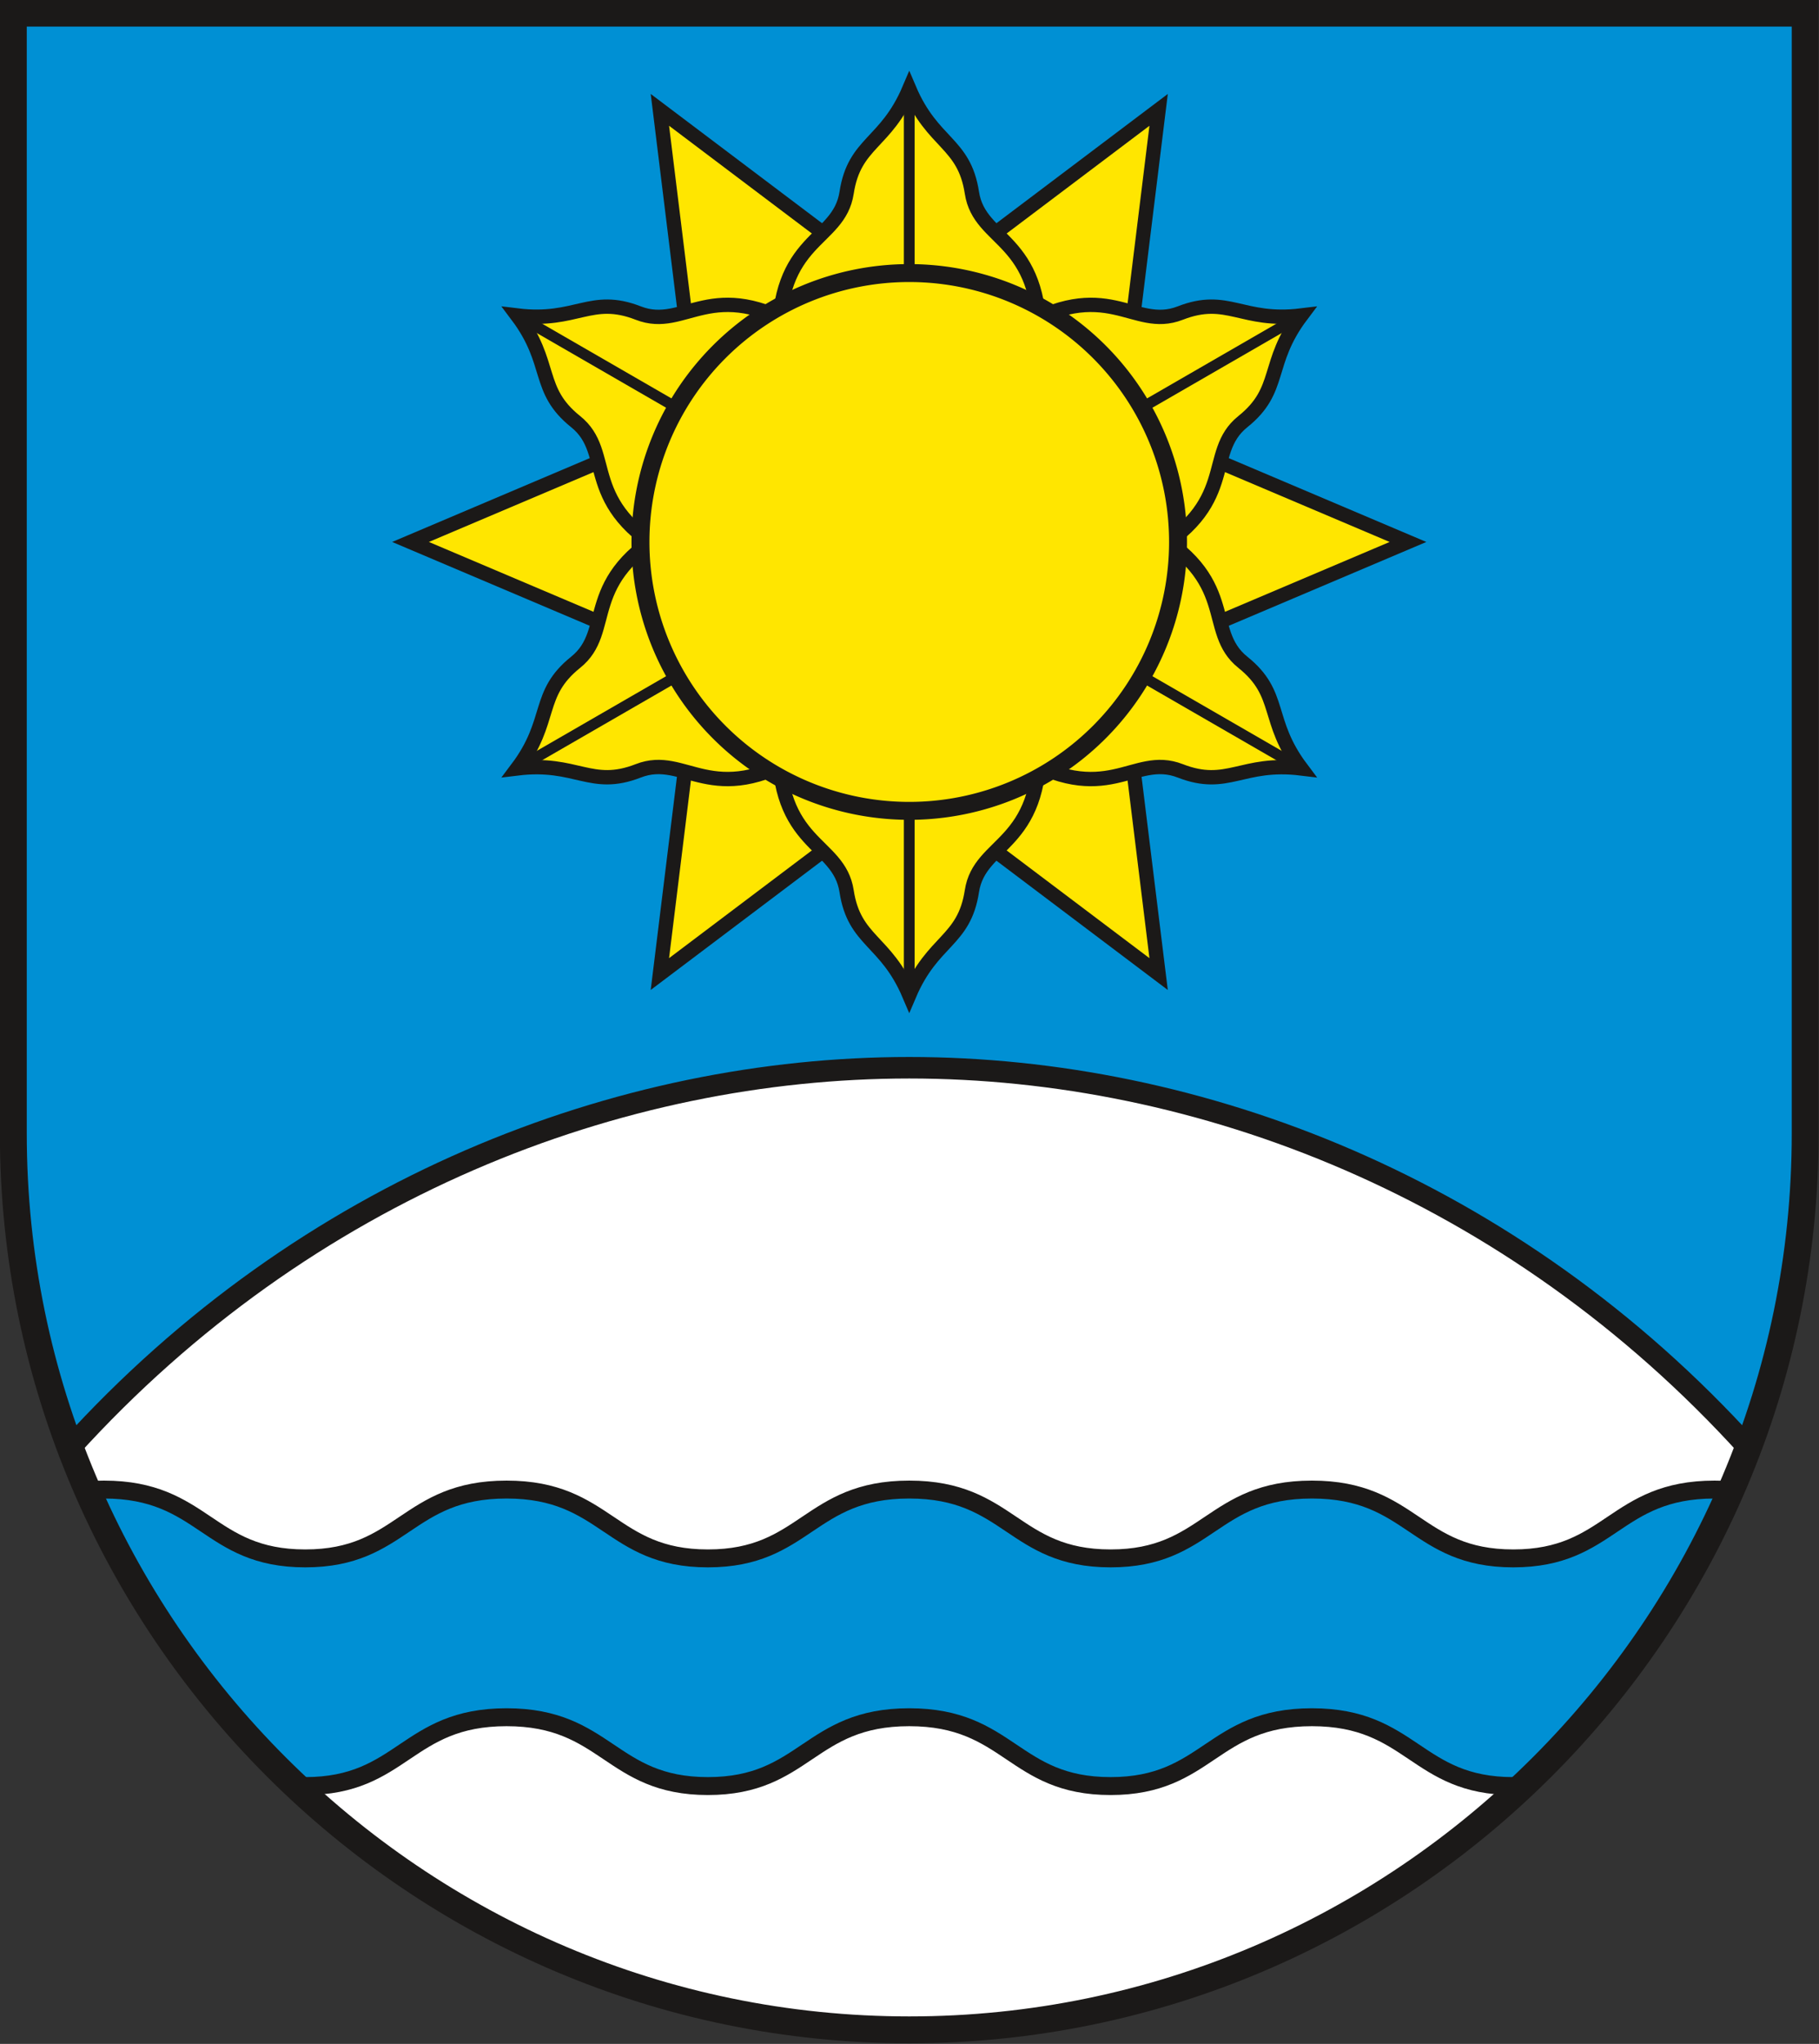 <?xml version="1.0" encoding="UTF-8" standalone="no"?>
<svg
   xmlns:dc="http://purl.org/dc/elements/1.1/"
   xmlns:cc="http://creativecommons.org/ns#"
   xmlns:rdf="http://www.w3.org/1999/02/22-rdf-syntax-ns#"
   xmlns:svg="http://www.w3.org/2000/svg"
   xmlns="http://www.w3.org/2000/svg"
   xmlns:sodipodi="http://sodipodi.sourceforge.net/DTD/sodipodi-0.dtd"
   xmlns:inkscape="http://www.inkscape.org/namespaces/inkscape"
   version="1.1"
   width="644"
   height="723.31"
   id="svg64"
   viewBox="0 0 644 723.31"
   sodipodi:docname="Wappen Sonnenberg.svg"
   inkscape:version="0.92.3 (2405546, 2018-03-11)">
  <rect x="0" y="0" width="644" height="723.31" fill="#333333" stroke="none"/>
  <defs
     id="defs68" />
  <sodipodi:namedview
     pagecolor="#ffffff"
     bordercolor="#666666"
     borderopacity="1"
     objecttolerance="10"
     gridtolerance="10"
     guidetolerance="10"
     inkscape:pageopacity="0"
     inkscape:pageshadow="2"
     inkscape:window-width="1600"
     inkscape:window-height="850"
     id="namedview66"
     showgrid="false"
     inkscape:zoom="0.8112701"
     inkscape:cx="364.36013"
     inkscape:cy="320.32744"
     inkscape:window-x="-8"
     inkscape:window-y="-8"
     inkscape:window-maximized="1"
     inkscape:current-layer="svg64" />
  <g
     id="Layer1000"
     transform="matrix(2.238,0,0,2.238,-293.766,-792.786)">
    <path
       d="m 416.835,533.48 c 0,78.063 -63.669,141.732 -141.732,141.732 -78.063,0 -141.732,-63.669 -141.732,-141.732 V 356.315 h 283.464 z"
       style="fill:#0090d4;fill-rule:evenodd"
       id="path10"
       inkscape:connector-curvature="0" />
    <g
       id="Layer1001">
      <path
         d="m 275.102,439.937 45.342,-14.23 33.554,14.23 -33.554,14.23 z"
         style="fill:#ffe600;fill-rule:evenodd;stroke:#1b1918;stroke-width:2.268;stroke-linecap:butt;stroke-linejoin:miter;stroke-dasharray:none"
         id="path12"
         inkscape:connector-curvature="0" />
      <path
         d="m 275.103,439.937 10.347,-46.382 29.101,-21.944 -4.453,36.174 z"
         style="fill:#ffe600;fill-rule:evenodd;stroke:#1b1918;stroke-width:2.268;stroke-linecap:butt;stroke-linejoin:miter;stroke-dasharray:none"
         id="path14"
         inkscape:connector-curvature="0" />
      <path
         d="m 275.103,439.936 -34.995,-32.152 -4.453,-36.174 29.101,21.944 z"
         style="fill:#ffe600;fill-rule:evenodd;stroke:#1b1918;stroke-width:2.268;stroke-linecap:butt;stroke-linejoin:miter;stroke-dasharray:none"
         id="path16"
         inkscape:connector-curvature="0" />
      <g
         id="Layer1002">
        <path
           d="m 254.468,408.675 c -0.363,-17.085 9.502,-15.991 10.726,-23.962 1.224,-7.971 6.196,-7.669 9.909,-16.395 3.713,8.725 8.685,8.424 9.909,16.395 1.224,7.971 11.089,6.878 10.726,23.962 -0.349,16.425 -40.919,16.473 -41.269,0 z"
           style="fill:#ffe600;fill-rule:evenodd;stroke:#1b1918;stroke-width:2.268;stroke-linecap:butt;stroke-linejoin:miter;stroke-dasharray:none"
           id="path18"
           inkscape:connector-curvature="0" />
        <path
           d="m 275.102,369.904 v 33.787"
           style="fill:none;stroke:#1b1918;stroke-width:1.701;stroke-linecap:butt;stroke-linejoin:miter;stroke-dasharray:none"
           id="path20"
           inkscape:connector-curvature="0" />
      </g>
      <path
         d="m 275.102,439.936 -45.342,14.23 -33.554,-14.23 33.554,-14.23 z"
         style="fill:#ffe600;fill-rule:evenodd;stroke:#1b1918;stroke-width:2.268;stroke-linecap:butt;stroke-linejoin:miter;stroke-dasharray:none"
         id="path23"
         inkscape:connector-curvature="0" />
      <g
         id="Layer1003">
        <path
           d="m 237.712,442.175 c -14.977,-8.228 -9.098,-16.224 -15.389,-21.27 -6.291,-5.045 -3.544,-9.2 -9.244,-16.779 9.413,1.147 11.638,-3.309 19.153,-0.384 7.515,2.925 11.501,-6.165 26.114,2.693 14.05,8.515 -6.194,43.673 -20.634,35.74 z"
           style="fill:#ffe600;fill-rule:evenodd;stroke:#1b1918;stroke-width:2.268;stroke-linecap:butt;stroke-linejoin:miter;stroke-dasharray:none"
           id="path25"
           inkscape:connector-curvature="0" />
        <path
           d="m 214.453,404.921 29.26,16.893"
           style="fill:none;stroke:#1b1918;stroke-width:1.701;stroke-linecap:butt;stroke-linejoin:miter;stroke-dasharray:none"
           id="path27"
           inkscape:connector-curvature="0" />
      </g>
      <path
         d="m 275.102,439.936 -10.347,46.382 -29.101,21.944 4.453,-36.174 z"
         style="fill:#ffe600;fill-rule:evenodd;stroke:#1b1918;stroke-width:2.268;stroke-linecap:butt;stroke-linejoin:miter;stroke-dasharray:none"
         id="path30"
         inkscape:connector-curvature="0" />
      <g
         id="Layer1004">
        <path
           d="m 258.346,473.437 c -14.614,8.857 -18.6,-0.233 -26.114,2.692 -7.515,2.925 -9.74,-1.531 -19.153,-0.384 5.7,-7.578 2.953,-11.733 9.244,-16.779 6.291,-5.045 0.412,-13.042 15.389,-21.27 14.399,-7.91 34.725,27.2 20.634,35.74 z"
           style="fill:#ffe600;fill-rule:evenodd;stroke:#1b1918;stroke-width:2.268;stroke-linecap:butt;stroke-linejoin:miter;stroke-dasharray:none"
           id="path32"
           inkscape:connector-curvature="0" />
        <path
           d="M 214.453,474.952 243.713,458.059"
           style="fill:none;stroke:#1b1918;stroke-width:1.701;stroke-linecap:butt;stroke-linejoin:miter;stroke-dasharray:none"
           id="path34"
           inkscape:connector-curvature="0" />
      </g>
      <path
         d="m 275.102,439.937 34.995,32.152 4.453,36.174 -29.101,-21.944 z"
         style="fill:#ffe600;fill-rule:evenodd;stroke:#1b1918;stroke-width:2.268;stroke-linecap:butt;stroke-linejoin:miter;stroke-dasharray:none"
         id="path37"
         inkscape:connector-curvature="0" />
      <g
         id="Layer1005">
        <path
           d="m 295.737,471.198 c 0.363,17.085 -9.502,15.991 -10.726,23.962 -1.224,7.971 -6.196,7.67 -9.909,16.395 -3.713,-8.725 -8.685,-8.424 -9.909,-16.395 -1.224,-7.971 -11.089,-6.877 -10.726,-23.962 0.349,-16.425 40.919,-16.473 41.269,0 z"
           style="fill:#ffe600;fill-rule:evenodd;stroke:#1b1918;stroke-width:2.268;stroke-linecap:butt;stroke-linejoin:miter;stroke-dasharray:none"
           id="path39"
           inkscape:connector-curvature="0" />
        <path
           d="M 275.102,509.968 V 476.182"
           style="fill:none;stroke:#1b1918;stroke-width:1.701;stroke-linecap:butt;stroke-linejoin:miter;stroke-dasharray:none"
           id="path41"
           inkscape:connector-curvature="0" />
      </g>
      <g
         id="Layer1006">
        <path
           d="m 312.493,437.697 c 14.977,8.228 9.098,16.224 15.389,21.27 6.291,5.045 3.544,9.201 9.244,16.779 -9.413,-1.147 -11.638,3.309 -19.153,0.384 -7.515,-2.925 -11.5,6.165 -26.114,-2.692 -14.05,-8.515 6.194,-43.673 20.634,-35.74 z"
           style="fill:#ffe600;fill-rule:evenodd;stroke:#1b1918;stroke-width:2.268;stroke-linecap:butt;stroke-linejoin:miter;stroke-dasharray:none"
           id="path44"
           inkscape:connector-curvature="0" />
        <path
           d="M 335.752,474.952 306.492,458.059"
           style="fill:none;stroke:#1b1918;stroke-width:1.701;stroke-linecap:butt;stroke-linejoin:miter;stroke-dasharray:none"
           id="path46"
           inkscape:connector-curvature="0" />
      </g>
      <g
         id="Layer1007">
        <path
           d="m 291.859,406.435 c 14.614,-8.857 18.6,0.233 26.114,-2.693 7.515,-2.925 9.74,1.531 19.153,0.384 -5.7,7.578 -2.953,11.733 -9.244,16.779 -6.291,5.045 -0.412,13.042 -15.389,21.27 -14.399,7.91 -34.725,-27.2 -20.634,-35.74 z"
           style="fill:#ffe600;fill-rule:evenodd;stroke:#1b1918;stroke-width:2.268;stroke-linecap:butt;stroke-linejoin:miter;stroke-dasharray:none"
           id="path49"
           inkscape:connector-curvature="0" />
        <path
           d="m 335.752,404.921 -29.26,16.893"
           style="fill:none;stroke:#1b1918;stroke-width:1.701;stroke-linecap:butt;stroke-linejoin:miter;stroke-dasharray:none"
           id="path51"
           inkscape:connector-curvature="0" />
      </g>
      <path
         d="m 275.103,397.417 a 42.52,42.52 0 0 1 42.52,42.52 42.52,42.52 0 1 1 -42.52,-42.52 z"
         style="fill:#ffe600;fill-rule:evenodd;stroke:#1b1918;stroke-width:2.835;stroke-linecap:butt;stroke-linejoin:miter;stroke-dasharray:none"
         id="path54"
         inkscape:connector-curvature="0" />
    </g>
    <path
       d="m 407.821,583.149 c -37.296,-41.109 -86.847,-60.072 -132.719,-60.072 -45.872,0 -95.422,18.963 -132.718,60.072 20.198,53.688 72.116,92.063 132.718,92.063 60.602,0 112.521,-38.375 132.719,-92.063 z"
       style="fill:#ffffff;fill-rule:evenodd;stroke:#1b1918;stroke-width:3.402;stroke-linecap:butt;stroke-linejoin:miter;stroke-dasharray:none"
       id="path57"
       inkscape:connector-curvature="0" />
    <path
       d="m 405.087,589.881 c -0.815,-0.068 -1.672,-0.105 -2.582,-0.105 -15.855,0 -16.436,10.885 -31.851,10.885 -15.414,0 -15.996,-10.885 -31.851,-10.885 -15.855,0 -16.436,10.885 -31.851,10.885 -15.414,0 -15.996,-10.885 -31.851,-10.885 -15.855,0 -16.436,10.885 -31.851,10.885 -15.414,0 -15.996,-10.885 -31.851,-10.885 -15.855,0 -16.436,10.885 -31.851,10.885 -15.414,0 -15.996,-10.885 -31.851,-10.885 -0.91,0 -1.766,0.037 -2.581,0.105 7.748,17.756 19.031,33.636 32.954,46.744 0.478,0.023 0.969,0.036 1.478,0.036 15.414,0 15.996,-10.885 31.851,-10.885 15.855,0 16.436,10.885 31.851,10.885 15.414,0 15.996,-10.885 31.851,-10.885 15.855,0 16.436,10.885 31.851,10.885 15.414,0 15.996,-10.885 31.851,-10.885 15.855,0 16.436,10.885 31.851,10.885 0.509,0 1.002,-0.013 1.479,-0.036 13.923,-13.108 25.206,-28.988 32.953,-46.744 z"
       style="fill:#0090d4;fill-rule:evenodd;stroke:#1b1918;stroke-width:2.835;stroke-linecap:butt;stroke-linejoin:miter;stroke-dasharray:none"
       id="path59"
       inkscape:connector-curvature="0" />
    <path
       d="m 416.835,533.48 c 0,78.063 -63.669,141.732 -141.732,141.732 -78.063,0 -141.732,-63.669 -141.732,-141.732 V 356.315 h 283.464 z"
       style="fill:none;stroke:#1b1918;stroke-width:4.252;stroke-linecap:butt;stroke-linejoin:miter;stroke-dasharray:none"
       id="path61"
       inkscape:connector-curvature="0" />
  </g>
</svg>
